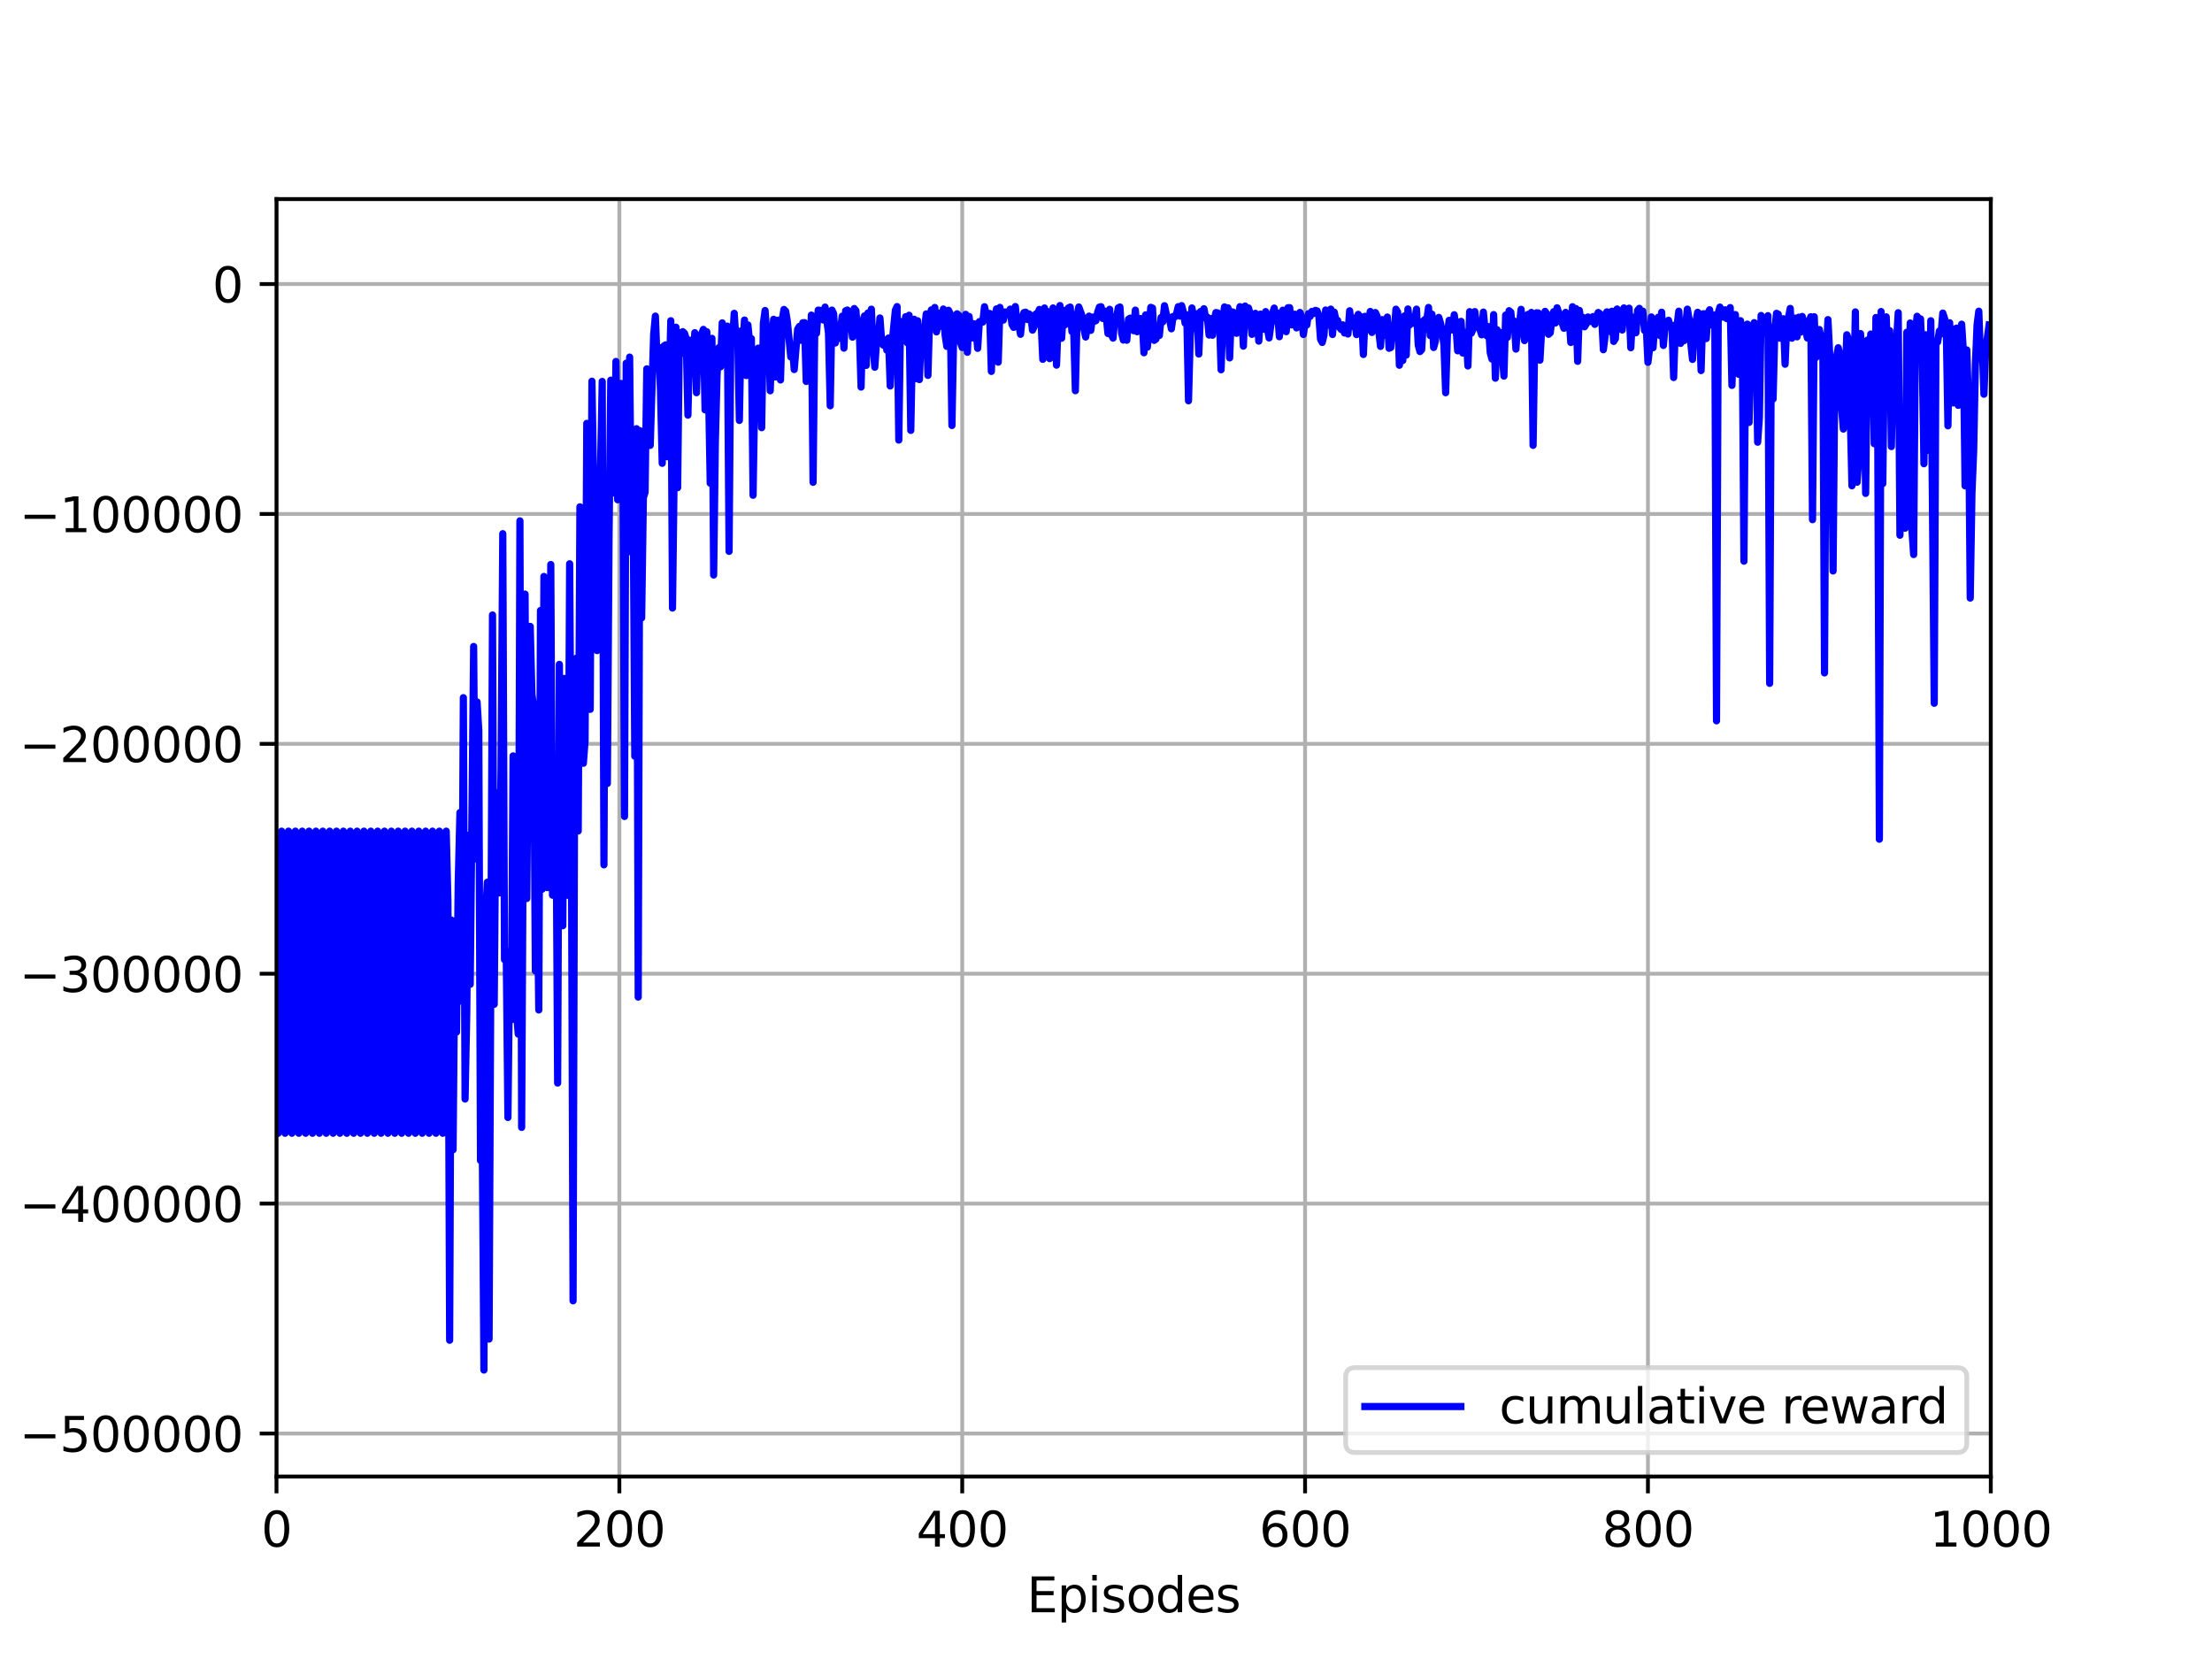 <?xml version="1.0" encoding="utf-8" standalone="no"?>
<!DOCTYPE svg PUBLIC "-//W3C//DTD SVG 1.1//EN"
  "http://www.w3.org/Graphics/SVG/1.1/DTD/svg11.dtd">
<svg height="345.6pt" version="1.1" viewBox="0 0 460.8 345.6" width="460.8pt" xmlns="http://www.w3.org/2000/svg" xmlns:xlink="http://www.w3.org/1999/xlink">
 <defs>
  <style type="text/css">*{stroke-linecap:butt;stroke-linejoin:round;}</style>
 </defs>
 <g id="figure_1">
  <g id="patch_1">
   <path d="M 0 345.6 
L 460.8 345.6 
L 460.8 0 
L 0 0 
z
" style="fill:#ffffff;"/>
  </g>
  <g id="axes_1">
   <g id="patch_2">
    <path d="M 57.6 307.584 
L 414.72 307.584 
L 414.72 41.472 
L 57.6 41.472 
z
" style="fill:#ffffff;"/>
   </g>
   <g id="matplotlib.axis_1">
    <g id="xtick_1">
     <g id="line2d_1">
      <path clip-path="url(#pc5100231f1)" d="M 57.6 307.584 
L 57.6 41.472 
" style="fill:none;stroke:#b0b0b0;stroke-linecap:square;stroke-width:0.8;"/>
     </g>
     <g id="line2d_2">
      <defs>
       <path d="M 0 0 
L 0 3.5 
" id="m2e6d0aa38b" style="stroke:#000000;stroke-width:0.8;"/>
      </defs>
      <g>
       <use style="stroke:#000000;stroke-width:0.8;" x="57.6" xlink:href="#m2e6d0aa38b" y="307.584"/>
      </g>
     </g>
     <g id="text_1">
      <!-- 0 -->
      <g transform="translate(54.419 322.182)scale(0.1 -0.1)">
       <defs>
        <path d="M 2034 4250 
Q 1547 4250 1301 3770 
Q 1056 3291 1056 2328 
Q 1056 1369 1301 889 
Q 1547 409 2034 409 
Q 2525 409 2770 889 
Q 3016 1369 3016 2328 
Q 3016 3291 2770 3770 
Q 2525 4250 2034 4250 
z
M 2034 4750 
Q 2819 4750 3233 4129 
Q 3647 3509 3647 2328 
Q 3647 1150 3233 529 
Q 2819 -91 2034 -91 
Q 1250 -91 836 529 
Q 422 1150 422 2328 
Q 422 3509 836 4129 
Q 1250 4750 2034 4750 
z
" id="DejaVuSans-30" transform="scale(0.016)"/>
       </defs>
       <use xlink:href="#DejaVuSans-30"/>
      </g>
     </g>
    </g>
    <g id="xtick_2">
     <g id="line2d_3">
      <path clip-path="url(#pc5100231f1)" d="M 129.024 307.584 
L 129.024 41.472 
" style="fill:none;stroke:#b0b0b0;stroke-linecap:square;stroke-width:0.8;"/>
     </g>
     <g id="line2d_4">
      <g>
       <use style="stroke:#000000;stroke-width:0.8;" x="129.024" xlink:href="#m2e6d0aa38b" y="307.584"/>
      </g>
     </g>
     <g id="text_2">
      <!-- 200 -->
      <g transform="translate(119.48 322.182)scale(0.1 -0.1)">
       <defs>
        <path d="M 1228 531 
L 3431 531 
L 3431 0 
L 469 0 
L 469 531 
Q 828 903 1448 1529 
Q 2069 2156 2228 2338 
Q 2531 2678 2651 2914 
Q 2772 3150 2772 3378 
Q 2772 3750 2511 3984 
Q 2250 4219 1831 4219 
Q 1534 4219 1204 4116 
Q 875 4013 500 3803 
L 500 4441 
Q 881 4594 1212 4672 
Q 1544 4750 1819 4750 
Q 2544 4750 2975 4387 
Q 3406 4025 3406 3419 
Q 3406 3131 3298 2873 
Q 3191 2616 2906 2266 
Q 2828 2175 2409 1742 
Q 1991 1309 1228 531 
z
" id="DejaVuSans-32" transform="scale(0.016)"/>
       </defs>
       <use xlink:href="#DejaVuSans-32"/>
       <use x="63.623" xlink:href="#DejaVuSans-30"/>
       <use x="127.246" xlink:href="#DejaVuSans-30"/>
      </g>
     </g>
    </g>
    <g id="xtick_3">
     <g id="line2d_5">
      <path clip-path="url(#pc5100231f1)" d="M 200.448 307.584 
L 200.448 41.472 
" style="fill:none;stroke:#b0b0b0;stroke-linecap:square;stroke-width:0.8;"/>
     </g>
     <g id="line2d_6">
      <g>
       <use style="stroke:#000000;stroke-width:0.8;" x="200.448" xlink:href="#m2e6d0aa38b" y="307.584"/>
      </g>
     </g>
     <g id="text_3">
      <!-- 400 -->
      <g transform="translate(190.904 322.182)scale(0.1 -0.1)">
       <defs>
        <path d="M 2419 4116 
L 825 1625 
L 2419 1625 
L 2419 4116 
z
M 2253 4666 
L 3047 4666 
L 3047 1625 
L 3713 1625 
L 3713 1100 
L 3047 1100 
L 3047 0 
L 2419 0 
L 2419 1100 
L 313 1100 
L 313 1709 
L 2253 4666 
z
" id="DejaVuSans-34" transform="scale(0.016)"/>
       </defs>
       <use xlink:href="#DejaVuSans-34"/>
       <use x="63.623" xlink:href="#DejaVuSans-30"/>
       <use x="127.246" xlink:href="#DejaVuSans-30"/>
      </g>
     </g>
    </g>
    <g id="xtick_4">
     <g id="line2d_7">
      <path clip-path="url(#pc5100231f1)" d="M 271.872 307.584 
L 271.872 41.472 
" style="fill:none;stroke:#b0b0b0;stroke-linecap:square;stroke-width:0.8;"/>
     </g>
     <g id="line2d_8">
      <g>
       <use style="stroke:#000000;stroke-width:0.8;" x="271.872" xlink:href="#m2e6d0aa38b" y="307.584"/>
      </g>
     </g>
     <g id="text_4">
      <!-- 600 -->
      <g transform="translate(262.328 322.182)scale(0.1 -0.1)">
       <defs>
        <path d="M 2113 2584 
Q 1688 2584 1439 2293 
Q 1191 2003 1191 1497 
Q 1191 994 1439 701 
Q 1688 409 2113 409 
Q 2538 409 2786 701 
Q 3034 994 3034 1497 
Q 3034 2003 2786 2293 
Q 2538 2584 2113 2584 
z
M 3366 4563 
L 3366 3988 
Q 3128 4100 2886 4159 
Q 2644 4219 2406 4219 
Q 1781 4219 1451 3797 
Q 1122 3375 1075 2522 
Q 1259 2794 1537 2939 
Q 1816 3084 2150 3084 
Q 2853 3084 3261 2657 
Q 3669 2231 3669 1497 
Q 3669 778 3244 343 
Q 2819 -91 2113 -91 
Q 1303 -91 875 529 
Q 447 1150 447 2328 
Q 447 3434 972 4092 
Q 1497 4750 2381 4750 
Q 2619 4750 2861 4703 
Q 3103 4656 3366 4563 
z
" id="DejaVuSans-36" transform="scale(0.016)"/>
       </defs>
       <use xlink:href="#DejaVuSans-36"/>
       <use x="63.623" xlink:href="#DejaVuSans-30"/>
       <use x="127.246" xlink:href="#DejaVuSans-30"/>
      </g>
     </g>
    </g>
    <g id="xtick_5">
     <g id="line2d_9">
      <path clip-path="url(#pc5100231f1)" d="M 343.296 307.584 
L 343.296 41.472 
" style="fill:none;stroke:#b0b0b0;stroke-linecap:square;stroke-width:0.8;"/>
     </g>
     <g id="line2d_10">
      <g>
       <use style="stroke:#000000;stroke-width:0.8;" x="343.296" xlink:href="#m2e6d0aa38b" y="307.584"/>
      </g>
     </g>
     <g id="text_5">
      <!-- 800 -->
      <g transform="translate(333.752 322.182)scale(0.1 -0.1)">
       <defs>
        <path d="M 2034 2216 
Q 1584 2216 1326 1975 
Q 1069 1734 1069 1313 
Q 1069 891 1326 650 
Q 1584 409 2034 409 
Q 2484 409 2743 651 
Q 3003 894 3003 1313 
Q 3003 1734 2745 1975 
Q 2488 2216 2034 2216 
z
M 1403 2484 
Q 997 2584 770 2862 
Q 544 3141 544 3541 
Q 544 4100 942 4425 
Q 1341 4750 2034 4750 
Q 2731 4750 3128 4425 
Q 3525 4100 3525 3541 
Q 3525 3141 3298 2862 
Q 3072 2584 2669 2484 
Q 3125 2378 3379 2068 
Q 3634 1759 3634 1313 
Q 3634 634 3220 271 
Q 2806 -91 2034 -91 
Q 1263 -91 848 271 
Q 434 634 434 1313 
Q 434 1759 690 2068 
Q 947 2378 1403 2484 
z
M 1172 3481 
Q 1172 3119 1398 2916 
Q 1625 2713 2034 2713 
Q 2441 2713 2670 2916 
Q 2900 3119 2900 3481 
Q 2900 3844 2670 4047 
Q 2441 4250 2034 4250 
Q 1625 4250 1398 4047 
Q 1172 3844 1172 3481 
z
" id="DejaVuSans-38" transform="scale(0.016)"/>
       </defs>
       <use xlink:href="#DejaVuSans-38"/>
       <use x="63.623" xlink:href="#DejaVuSans-30"/>
       <use x="127.246" xlink:href="#DejaVuSans-30"/>
      </g>
     </g>
    </g>
    <g id="xtick_6">
     <g id="line2d_11">
      <path clip-path="url(#pc5100231f1)" d="M 414.72 307.584 
L 414.72 41.472 
" style="fill:none;stroke:#b0b0b0;stroke-linecap:square;stroke-width:0.8;"/>
     </g>
     <g id="line2d_12">
      <g>
       <use style="stroke:#000000;stroke-width:0.8;" x="414.72" xlink:href="#m2e6d0aa38b" y="307.584"/>
      </g>
     </g>
     <g id="text_6">
      <!-- 1000 -->
      <g transform="translate(401.995 322.182)scale(0.1 -0.1)">
       <defs>
        <path d="M 794 531 
L 1825 531 
L 1825 4091 
L 703 3866 
L 703 4441 
L 1819 4666 
L 2450 4666 
L 2450 531 
L 3481 531 
L 3481 0 
L 794 0 
L 794 531 
z
" id="DejaVuSans-31" transform="scale(0.016)"/>
       </defs>
       <use xlink:href="#DejaVuSans-31"/>
       <use x="63.623" xlink:href="#DejaVuSans-30"/>
       <use x="127.246" xlink:href="#DejaVuSans-30"/>
       <use x="190.869" xlink:href="#DejaVuSans-30"/>
      </g>
     </g>
    </g>
    <g id="text_7">
     <!-- Episodes -->
     <g transform="translate(213.918 335.861)scale(0.1 -0.1)">
      <defs>
       <path d="M 628 4666 
L 3578 4666 
L 3578 4134 
L 1259 4134 
L 1259 2753 
L 3481 2753 
L 3481 2222 
L 1259 2222 
L 1259 531 
L 3634 531 
L 3634 0 
L 628 0 
L 628 4666 
z
" id="DejaVuSans-45" transform="scale(0.016)"/>
       <path d="M 1159 525 
L 1159 -1331 
L 581 -1331 
L 581 3500 
L 1159 3500 
L 1159 2969 
Q 1341 3281 1617 3432 
Q 1894 3584 2278 3584 
Q 2916 3584 3314 3078 
Q 3713 2572 3713 1747 
Q 3713 922 3314 415 
Q 2916 -91 2278 -91 
Q 1894 -91 1617 61 
Q 1341 213 1159 525 
z
M 3116 1747 
Q 3116 2381 2855 2742 
Q 2594 3103 2138 3103 
Q 1681 3103 1420 2742 
Q 1159 2381 1159 1747 
Q 1159 1113 1420 752 
Q 1681 391 2138 391 
Q 2594 391 2855 752 
Q 3116 1113 3116 1747 
z
" id="DejaVuSans-70" transform="scale(0.016)"/>
       <path d="M 603 3500 
L 1178 3500 
L 1178 0 
L 603 0 
L 603 3500 
z
M 603 4863 
L 1178 4863 
L 1178 4134 
L 603 4134 
L 603 4863 
z
" id="DejaVuSans-69" transform="scale(0.016)"/>
       <path d="M 2834 3397 
L 2834 2853 
Q 2591 2978 2328 3040 
Q 2066 3103 1784 3103 
Q 1356 3103 1142 2972 
Q 928 2841 928 2578 
Q 928 2378 1081 2264 
Q 1234 2150 1697 2047 
L 1894 2003 
Q 2506 1872 2764 1633 
Q 3022 1394 3022 966 
Q 3022 478 2636 193 
Q 2250 -91 1575 -91 
Q 1294 -91 989 -36 
Q 684 19 347 128 
L 347 722 
Q 666 556 975 473 
Q 1284 391 1588 391 
Q 1994 391 2212 530 
Q 2431 669 2431 922 
Q 2431 1156 2273 1281 
Q 2116 1406 1581 1522 
L 1381 1569 
Q 847 1681 609 1914 
Q 372 2147 372 2553 
Q 372 3047 722 3315 
Q 1072 3584 1716 3584 
Q 2034 3584 2315 3537 
Q 2597 3491 2834 3397 
z
" id="DejaVuSans-73" transform="scale(0.016)"/>
       <path d="M 1959 3097 
Q 1497 3097 1228 2736 
Q 959 2375 959 1747 
Q 959 1119 1226 758 
Q 1494 397 1959 397 
Q 2419 397 2687 759 
Q 2956 1122 2956 1747 
Q 2956 2369 2687 2733 
Q 2419 3097 1959 3097 
z
M 1959 3584 
Q 2709 3584 3137 3096 
Q 3566 2609 3566 1747 
Q 3566 888 3137 398 
Q 2709 -91 1959 -91 
Q 1206 -91 779 398 
Q 353 888 353 1747 
Q 353 2609 779 3096 
Q 1206 3584 1959 3584 
z
" id="DejaVuSans-6f" transform="scale(0.016)"/>
       <path d="M 2906 2969 
L 2906 4863 
L 3481 4863 
L 3481 0 
L 2906 0 
L 2906 525 
Q 2725 213 2448 61 
Q 2172 -91 1784 -91 
Q 1150 -91 751 415 
Q 353 922 353 1747 
Q 353 2572 751 3078 
Q 1150 3584 1784 3584 
Q 2172 3584 2448 3432 
Q 2725 3281 2906 2969 
z
M 947 1747 
Q 947 1113 1208 752 
Q 1469 391 1925 391 
Q 2381 391 2643 752 
Q 2906 1113 2906 1747 
Q 2906 2381 2643 2742 
Q 2381 3103 1925 3103 
Q 1469 3103 1208 2742 
Q 947 2381 947 1747 
z
" id="DejaVuSans-64" transform="scale(0.016)"/>
       <path d="M 3597 1894 
L 3597 1613 
L 953 1613 
Q 991 1019 1311 708 
Q 1631 397 2203 397 
Q 2534 397 2845 478 
Q 3156 559 3463 722 
L 3463 178 
Q 3153 47 2828 -22 
Q 2503 -91 2169 -91 
Q 1331 -91 842 396 
Q 353 884 353 1716 
Q 353 2575 817 3079 
Q 1281 3584 2069 3584 
Q 2775 3584 3186 3129 
Q 3597 2675 3597 1894 
z
M 3022 2063 
Q 3016 2534 2758 2815 
Q 2500 3097 2075 3097 
Q 1594 3097 1305 2825 
Q 1016 2553 972 2059 
L 3022 2063 
z
" id="DejaVuSans-65" transform="scale(0.016)"/>
      </defs>
      <use xlink:href="#DejaVuSans-45"/>
      <use x="63.184" xlink:href="#DejaVuSans-70"/>
      <use x="126.66" xlink:href="#DejaVuSans-69"/>
      <use x="154.443" xlink:href="#DejaVuSans-73"/>
      <use x="206.543" xlink:href="#DejaVuSans-6f"/>
      <use x="267.725" xlink:href="#DejaVuSans-64"/>
      <use x="331.201" xlink:href="#DejaVuSans-65"/>
      <use x="392.725" xlink:href="#DejaVuSans-73"/>
     </g>
    </g>
   </g>
   <g id="matplotlib.axis_2">
    <g id="ytick_1">
     <g id="line2d_13">
      <path clip-path="url(#pc5100231f1)" d="M 57.6 298.624 
L 414.72 298.624 
" style="fill:none;stroke:#b0b0b0;stroke-linecap:square;stroke-width:0.8;"/>
     </g>
     <g id="line2d_14">
      <defs>
       <path d="M 0 0 
L -3.5 0 
" id="m661374a674" style="stroke:#000000;stroke-width:0.8;"/>
      </defs>
      <g>
       <use style="stroke:#000000;stroke-width:0.8;" x="57.6" xlink:href="#m661374a674" y="298.624"/>
      </g>
     </g>
     <g id="text_8">
      <!-- −500000 -->
      <g transform="translate(4.045 302.423)scale(0.1 -0.1)">
       <defs>
        <path d="M 678 2272 
L 4684 2272 
L 4684 1741 
L 678 1741 
L 678 2272 
z
" id="DejaVuSans-2212" transform="scale(0.016)"/>
        <path d="M 691 4666 
L 3169 4666 
L 3169 4134 
L 1269 4134 
L 1269 2991 
Q 1406 3038 1543 3061 
Q 1681 3084 1819 3084 
Q 2600 3084 3056 2656 
Q 3513 2228 3513 1497 
Q 3513 744 3044 326 
Q 2575 -91 1722 -91 
Q 1428 -91 1123 -41 
Q 819 9 494 109 
L 494 744 
Q 775 591 1075 516 
Q 1375 441 1709 441 
Q 2250 441 2565 725 
Q 2881 1009 2881 1497 
Q 2881 1984 2565 2268 
Q 2250 2553 1709 2553 
Q 1456 2553 1204 2497 
Q 953 2441 691 2322 
L 691 4666 
z
" id="DejaVuSans-35" transform="scale(0.016)"/>
       </defs>
       <use xlink:href="#DejaVuSans-2212"/>
       <use x="83.789" xlink:href="#DejaVuSans-35"/>
       <use x="147.412" xlink:href="#DejaVuSans-30"/>
       <use x="211.035" xlink:href="#DejaVuSans-30"/>
       <use x="274.658" xlink:href="#DejaVuSans-30"/>
       <use x="338.281" xlink:href="#DejaVuSans-30"/>
       <use x="401.904" xlink:href="#DejaVuSans-30"/>
      </g>
     </g>
    </g>
    <g id="ytick_2">
     <g id="line2d_15">
      <path clip-path="url(#pc5100231f1)" d="M 57.6 250.734 
L 414.72 250.734 
" style="fill:none;stroke:#b0b0b0;stroke-linecap:square;stroke-width:0.8;"/>
     </g>
     <g id="line2d_16">
      <g>
       <use style="stroke:#000000;stroke-width:0.8;" x="57.6" xlink:href="#m661374a674" y="250.734"/>
      </g>
     </g>
     <g id="text_9">
      <!-- −400000 -->
      <g transform="translate(4.045 254.534)scale(0.1 -0.1)">
       <use xlink:href="#DejaVuSans-2212"/>
       <use x="83.789" xlink:href="#DejaVuSans-34"/>
       <use x="147.412" xlink:href="#DejaVuSans-30"/>
       <use x="211.035" xlink:href="#DejaVuSans-30"/>
       <use x="274.658" xlink:href="#DejaVuSans-30"/>
       <use x="338.281" xlink:href="#DejaVuSans-30"/>
       <use x="401.904" xlink:href="#DejaVuSans-30"/>
      </g>
     </g>
    </g>
    <g id="ytick_3">
     <g id="line2d_17">
      <path clip-path="url(#pc5100231f1)" d="M 57.6 202.845 
L 414.72 202.845 
" style="fill:none;stroke:#b0b0b0;stroke-linecap:square;stroke-width:0.8;"/>
     </g>
     <g id="line2d_18">
      <g>
       <use style="stroke:#000000;stroke-width:0.8;" x="57.6" xlink:href="#m661374a674" y="202.845"/>
      </g>
     </g>
     <g id="text_10">
      <!-- −300000 -->
      <g transform="translate(4.045 206.644)scale(0.1 -0.1)">
       <defs>
        <path d="M 2597 2516 
Q 3050 2419 3304 2112 
Q 3559 1806 3559 1356 
Q 3559 666 3084 287 
Q 2609 -91 1734 -91 
Q 1441 -91 1130 -33 
Q 819 25 488 141 
L 488 750 
Q 750 597 1062 519 
Q 1375 441 1716 441 
Q 2309 441 2620 675 
Q 2931 909 2931 1356 
Q 2931 1769 2642 2001 
Q 2353 2234 1838 2234 
L 1294 2234 
L 1294 2753 
L 1863 2753 
Q 2328 2753 2575 2939 
Q 2822 3125 2822 3475 
Q 2822 3834 2567 4026 
Q 2313 4219 1838 4219 
Q 1578 4219 1281 4162 
Q 984 4106 628 3988 
L 628 4550 
Q 988 4650 1302 4700 
Q 1616 4750 1894 4750 
Q 2613 4750 3031 4423 
Q 3450 4097 3450 3541 
Q 3450 3153 3228 2886 
Q 3006 2619 2597 2516 
z
" id="DejaVuSans-33" transform="scale(0.016)"/>
       </defs>
       <use xlink:href="#DejaVuSans-2212"/>
       <use x="83.789" xlink:href="#DejaVuSans-33"/>
       <use x="147.412" xlink:href="#DejaVuSans-30"/>
       <use x="211.035" xlink:href="#DejaVuSans-30"/>
       <use x="274.658" xlink:href="#DejaVuSans-30"/>
       <use x="338.281" xlink:href="#DejaVuSans-30"/>
       <use x="401.904" xlink:href="#DejaVuSans-30"/>
      </g>
     </g>
    </g>
    <g id="ytick_4">
     <g id="line2d_19">
      <path clip-path="url(#pc5100231f1)" d="M 57.6 154.956 
L 414.72 154.956 
" style="fill:none;stroke:#b0b0b0;stroke-linecap:square;stroke-width:0.8;"/>
     </g>
     <g id="line2d_20">
      <g>
       <use style="stroke:#000000;stroke-width:0.8;" x="57.6" xlink:href="#m661374a674" y="154.956"/>
      </g>
     </g>
     <g id="text_11">
      <!-- −200000 -->
      <g transform="translate(4.045 158.755)scale(0.1 -0.1)">
       <use xlink:href="#DejaVuSans-2212"/>
       <use x="83.789" xlink:href="#DejaVuSans-32"/>
       <use x="147.412" xlink:href="#DejaVuSans-30"/>
       <use x="211.035" xlink:href="#DejaVuSans-30"/>
       <use x="274.658" xlink:href="#DejaVuSans-30"/>
       <use x="338.281" xlink:href="#DejaVuSans-30"/>
       <use x="401.904" xlink:href="#DejaVuSans-30"/>
      </g>
     </g>
    </g>
    <g id="ytick_5">
     <g id="line2d_21">
      <path clip-path="url(#pc5100231f1)" d="M 57.6 107.067 
L 414.72 107.067 
" style="fill:none;stroke:#b0b0b0;stroke-linecap:square;stroke-width:0.8;"/>
     </g>
     <g id="line2d_22">
      <g>
       <use style="stroke:#000000;stroke-width:0.8;" x="57.6" xlink:href="#m661374a674" y="107.067"/>
      </g>
     </g>
     <g id="text_12">
      <!-- −100000 -->
      <g transform="translate(4.045 110.866)scale(0.1 -0.1)">
       <use xlink:href="#DejaVuSans-2212"/>
       <use x="83.789" xlink:href="#DejaVuSans-31"/>
       <use x="147.412" xlink:href="#DejaVuSans-30"/>
       <use x="211.035" xlink:href="#DejaVuSans-30"/>
       <use x="274.658" xlink:href="#DejaVuSans-30"/>
       <use x="338.281" xlink:href="#DejaVuSans-30"/>
       <use x="401.904" xlink:href="#DejaVuSans-30"/>
      </g>
     </g>
    </g>
    <g id="ytick_6">
     <g id="line2d_23">
      <path clip-path="url(#pc5100231f1)" d="M 57.6 59.177 
L 414.72 59.177 
" style="fill:none;stroke:#b0b0b0;stroke-linecap:square;stroke-width:0.8;"/>
     </g>
     <g id="line2d_24">
      <g>
       <use style="stroke:#000000;stroke-width:0.8;" x="57.6" xlink:href="#m661374a674" y="59.177"/>
      </g>
     </g>
     <g id="text_13">
      <!-- 0 -->
      <g transform="translate(44.237 62.977)scale(0.1 -0.1)">
       <use xlink:href="#DejaVuSans-30"/>
      </g>
     </g>
    </g>
    <g id="text_14">
     <!-- Cumulative Reward -->
     <g transform="translate(-2.034 223.276)rotate(-90)scale(0.1 -0.1)">
      <defs>
       <path d="M 4122 4306 
L 4122 3641 
Q 3803 3938 3442 4084 
Q 3081 4231 2675 4231 
Q 1875 4231 1450 3742 
Q 1025 3253 1025 2328 
Q 1025 1406 1450 917 
Q 1875 428 2675 428 
Q 3081 428 3442 575 
Q 3803 722 4122 1019 
L 4122 359 
Q 3791 134 3420 21 
Q 3050 -91 2638 -91 
Q 1578 -91 968 557 
Q 359 1206 359 2328 
Q 359 3453 968 4101 
Q 1578 4750 2638 4750 
Q 3056 4750 3426 4639 
Q 3797 4528 4122 4306 
z
" id="DejaVuSans-43" transform="scale(0.016)"/>
       <path d="M 544 1381 
L 544 3500 
L 1119 3500 
L 1119 1403 
Q 1119 906 1312 657 
Q 1506 409 1894 409 
Q 2359 409 2629 706 
Q 2900 1003 2900 1516 
L 2900 3500 
L 3475 3500 
L 3475 0 
L 2900 0 
L 2900 538 
Q 2691 219 2414 64 
Q 2138 -91 1772 -91 
Q 1169 -91 856 284 
Q 544 659 544 1381 
z
M 1991 3584 
L 1991 3584 
z
" id="DejaVuSans-75" transform="scale(0.016)"/>
       <path d="M 3328 2828 
Q 3544 3216 3844 3400 
Q 4144 3584 4550 3584 
Q 5097 3584 5394 3201 
Q 5691 2819 5691 2113 
L 5691 0 
L 5113 0 
L 5113 2094 
Q 5113 2597 4934 2840 
Q 4756 3084 4391 3084 
Q 3944 3084 3684 2787 
Q 3425 2491 3425 1978 
L 3425 0 
L 2847 0 
L 2847 2094 
Q 2847 2600 2669 2842 
Q 2491 3084 2119 3084 
Q 1678 3084 1418 2786 
Q 1159 2488 1159 1978 
L 1159 0 
L 581 0 
L 581 3500 
L 1159 3500 
L 1159 2956 
Q 1356 3278 1631 3431 
Q 1906 3584 2284 3584 
Q 2666 3584 2933 3390 
Q 3200 3197 3328 2828 
z
" id="DejaVuSans-6d" transform="scale(0.016)"/>
       <path d="M 603 4863 
L 1178 4863 
L 1178 0 
L 603 0 
L 603 4863 
z
" id="DejaVuSans-6c" transform="scale(0.016)"/>
       <path d="M 2194 1759 
Q 1497 1759 1228 1600 
Q 959 1441 959 1056 
Q 959 750 1161 570 
Q 1363 391 1709 391 
Q 2188 391 2477 730 
Q 2766 1069 2766 1631 
L 2766 1759 
L 2194 1759 
z
M 3341 1997 
L 3341 0 
L 2766 0 
L 2766 531 
Q 2569 213 2275 61 
Q 1981 -91 1556 -91 
Q 1019 -91 701 211 
Q 384 513 384 1019 
Q 384 1609 779 1909 
Q 1175 2209 1959 2209 
L 2766 2209 
L 2766 2266 
Q 2766 2663 2505 2880 
Q 2244 3097 1772 3097 
Q 1472 3097 1187 3025 
Q 903 2953 641 2809 
L 641 3341 
Q 956 3463 1253 3523 
Q 1550 3584 1831 3584 
Q 2591 3584 2966 3190 
Q 3341 2797 3341 1997 
z
" id="DejaVuSans-61" transform="scale(0.016)"/>
       <path d="M 1172 4494 
L 1172 3500 
L 2356 3500 
L 2356 3053 
L 1172 3053 
L 1172 1153 
Q 1172 725 1289 603 
Q 1406 481 1766 481 
L 2356 481 
L 2356 0 
L 1766 0 
Q 1100 0 847 248 
Q 594 497 594 1153 
L 594 3053 
L 172 3053 
L 172 3500 
L 594 3500 
L 594 4494 
L 1172 4494 
z
" id="DejaVuSans-74" transform="scale(0.016)"/>
       <path d="M 191 3500 
L 800 3500 
L 1894 563 
L 2988 3500 
L 3597 3500 
L 2284 0 
L 1503 0 
L 191 3500 
z
" id="DejaVuSans-76" transform="scale(0.016)"/>
       <path id="DejaVuSans-20" transform="scale(0.016)"/>
       <path d="M 2841 2188 
Q 3044 2119 3236 1894 
Q 3428 1669 3622 1275 
L 4263 0 
L 3584 0 
L 2988 1197 
Q 2756 1666 2539 1819 
Q 2322 1972 1947 1972 
L 1259 1972 
L 1259 0 
L 628 0 
L 628 4666 
L 2053 4666 
Q 2853 4666 3247 4331 
Q 3641 3997 3641 3322 
Q 3641 2881 3436 2590 
Q 3231 2300 2841 2188 
z
M 1259 4147 
L 1259 2491 
L 2053 2491 
Q 2509 2491 2742 2702 
Q 2975 2913 2975 3322 
Q 2975 3731 2742 3939 
Q 2509 4147 2053 4147 
L 1259 4147 
z
" id="DejaVuSans-52" transform="scale(0.016)"/>
       <path d="M 269 3500 
L 844 3500 
L 1563 769 
L 2278 3500 
L 2956 3500 
L 3675 769 
L 4391 3500 
L 4966 3500 
L 4050 0 
L 3372 0 
L 2619 2869 
L 1863 0 
L 1184 0 
L 269 3500 
z
" id="DejaVuSans-77" transform="scale(0.016)"/>
       <path d="M 2631 2963 
Q 2534 3019 2420 3045 
Q 2306 3072 2169 3072 
Q 1681 3072 1420 2755 
Q 1159 2438 1159 1844 
L 1159 0 
L 581 0 
L 581 3500 
L 1159 3500 
L 1159 2956 
Q 1341 3275 1631 3429 
Q 1922 3584 2338 3584 
Q 2397 3584 2469 3576 
Q 2541 3569 2628 3553 
L 2631 2963 
z
" id="DejaVuSans-72" transform="scale(0.016)"/>
      </defs>
      <use xlink:href="#DejaVuSans-43"/>
      <use x="69.824" xlink:href="#DejaVuSans-75"/>
      <use x="133.203" xlink:href="#DejaVuSans-6d"/>
      <use x="230.615" xlink:href="#DejaVuSans-75"/>
      <use x="293.994" xlink:href="#DejaVuSans-6c"/>
      <use x="321.777" xlink:href="#DejaVuSans-61"/>
      <use x="383.057" xlink:href="#DejaVuSans-74"/>
      <use x="422.266" xlink:href="#DejaVuSans-69"/>
      <use x="450.049" xlink:href="#DejaVuSans-76"/>
      <use x="509.229" xlink:href="#DejaVuSans-65"/>
      <use x="570.752" xlink:href="#DejaVuSans-20"/>
      <use x="602.539" xlink:href="#DejaVuSans-52"/>
      <use x="667.521" xlink:href="#DejaVuSans-65"/>
      <use x="729.045" xlink:href="#DejaVuSans-77"/>
      <use x="810.832" xlink:href="#DejaVuSans-61"/>
      <use x="872.111" xlink:href="#DejaVuSans-72"/>
      <use x="911.475" xlink:href="#DejaVuSans-64"/>
     </g>
    </g>
   </g>
   <g id="line2d_25">
    <path clip-path="url(#pc5100231f1)" d="M 57.6 221.106 
L 57.957 236.076 
L 58.314 217.572 
L 58.671 173.147 
L 59.028 221.106 
L 59.386 236.076 
L 59.743 217.572 
L 60.1 173.147 
L 60.457 221.106 
L 60.814 236.076 
L 61.171 217.572 
L 61.528 173.147 
L 61.885 221.106 
L 62.243 236.076 
L 62.6 217.572 
L 62.957 173.147 
L 63.314 221.106 
L 63.671 236.076 
L 64.028 217.572 
L 64.385 173.147 
L 64.742 221.106 
L 65.1 236.076 
L 65.457 217.572 
L 65.814 173.147 
L 66.171 221.106 
L 66.528 236.076 
L 66.885 217.572 
L 67.242 173.147 
L 67.599 221.106 
L 67.956 236.076 
L 68.314 217.572 
L 68.671 173.147 
L 69.028 221.106 
L 69.385 236.076 
L 69.742 217.572 
L 70.099 173.147 
L 70.456 221.106 
L 70.813 236.076 
L 71.171 217.572 
L 71.528 173.147 
L 71.885 221.106 
L 72.242 236.076 
L 72.599 217.572 
L 72.956 173.147 
L 73.313 221.106 
L 73.67 236.076 
L 74.028 217.572 
L 74.385 173.147 
L 74.742 221.106 
L 75.099 236.076 
L 75.456 217.572 
L 75.813 173.147 
L 76.17 221.106 
L 76.527 236.076 
L 76.884 217.572 
L 77.242 173.147 
L 77.599 221.106 
L 77.956 236.076 
L 78.313 217.572 
L 78.67 173.147 
L 79.027 221.106 
L 79.384 236.076 
L 79.741 217.572 
L 80.099 173.147 
L 80.456 221.106 
L 80.813 236.076 
L 81.17 217.572 
L 81.527 173.147 
L 81.884 221.106 
L 82.241 236.076 
L 82.598 217.572 
L 82.956 173.147 
L 83.313 221.106 
L 83.67 236.076 
L 84.027 217.572 
L 84.384 173.147 
L 84.741 221.106 
L 85.098 236.076 
L 85.455 217.572 
L 85.812 173.147 
L 86.17 221.106 
L 86.527 236.076 
L 86.884 217.572 
L 87.241 173.147 
L 87.598 221.106 
L 87.955 236.076 
L 88.312 217.572 
L 88.669 173.147 
L 89.027 221.106 
L 89.384 236.076 
L 89.741 217.572 
L 90.098 173.147 
L 90.455 221.106 
L 90.812 236.076 
L 91.169 217.572 
L 91.526 173.147 
L 91.884 221.106 
L 92.241 236.076 
L 92.598 217.572 
L 92.955 173.147 
L 93.312 187.811 
L 93.669 279.196 
L 94.026 191.668 
L 94.383 239.513 
L 94.74 199.578 
L 95.098 215.01 
L 95.455 183.949 
L 95.812 169.276 
L 96.169 208.553 
L 96.526 145.335 
L 96.883 228.941 
L 97.24 210.659 
L 97.597 173.989 
L 97.955 205.049 
L 98.669 134.669 
L 99.026 178.928 
L 99.383 146.223 
L 99.74 152.13 
L 100.097 241.741 
L 100.454 235.748 
L 100.812 285.408 
L 101.169 190.539 
L 101.526 183.779 
L 101.883 278.949 
L 102.597 128.115 
L 102.954 209.209 
L 103.311 165.072 
L 103.668 178.239 
L 104.026 186.003 
L 104.383 160.289 
L 104.74 111.176 
L 105.097 199.905 
L 105.454 198.085 
L 105.811 232.79 
L 106.168 200.02 
L 106.525 212.453 
L 106.883 157.466 
L 107.597 210.596 
L 107.954 215.415 
L 108.311 108.51 
L 108.668 234.859 
L 109.025 166.123 
L 109.382 123.766 
L 109.74 187.177 
L 110.097 147.294 
L 110.454 130.49 
L 110.811 144.615 
L 111.168 147.292 
L 111.525 202.259 
L 111.882 181.025 
L 112.239 210.394 
L 112.596 127.174 
L 112.954 185.229 
L 113.311 120.085 
L 113.668 133.033 
L 114.025 184.904 
L 114.382 172.477 
L 114.739 117.6 
L 115.096 186.482 
L 115.453 177.21 
L 115.811 164.311 
L 116.168 225.623 
L 116.525 138.404 
L 116.882 179.749 
L 117.239 192.846 
L 117.596 141.328 
L 117.953 182.455 
L 118.31 186.511 
L 118.668 117.445 
L 119.025 171.206 
L 119.382 270.986 
L 119.739 147.744 
L 120.096 137.091 
L 120.453 173.108 
L 120.81 105.583 
L 121.167 158.888 
L 121.524 159.008 
L 121.882 154.276 
L 122.239 88.194 
L 122.953 147.767 
L 123.31 79.413 
L 123.667 100.708 
L 124.024 100.646 
L 124.381 135.532 
L 124.739 112.315 
L 125.096 98.123 
L 125.453 79.461 
L 125.81 180.163 
L 126.167 99.455 
L 126.524 163.203 
L 126.881 111.007 
L 127.238 79.194 
L 127.596 85.898 
L 127.953 102.689 
L 128.31 75.301 
L 128.667 104.106 
L 129.024 99.2 
L 129.381 79.886 
L 129.738 87.706 
L 130.095 170.085 
L 130.452 75.663 
L 130.81 114.984 
L 131.167 74.394 
L 131.524 110.254 
L 131.881 102.47 
L 132.238 157.542 
L 132.595 89.301 
L 132.952 207.708 
L 133.309 89.722 
L 133.667 128.719 
L 134.024 103.679 
L 134.381 102.546 
L 134.738 76.836 
L 135.095 80.472 
L 135.452 92.782 
L 136.166 69.747 
L 136.524 65.851 
L 136.881 74.951 
L 137.238 72.364 
L 137.595 81.546 
L 137.952 96.517 
L 138.309 72.059 
L 138.666 71.845 
L 139.023 95.15 
L 139.738 66.813 
L 140.095 126.663 
L 140.809 68.163 
L 141.166 101.589 
L 141.523 69.283 
L 141.88 73.683 
L 142.237 69.093 
L 142.595 69.432 
L 142.952 70.562 
L 143.309 86.483 
L 143.666 70.867 
L 144.023 72.579 
L 144.38 75.583 
L 144.737 69.307 
L 145.094 81.807 
L 145.452 70.1 
L 145.809 73.03 
L 146.166 69.508 
L 146.523 68.62 
L 146.88 85.381 
L 147.237 69.109 
L 147.594 80.936 
L 147.951 100.659 
L 148.308 70.485 
L 148.666 119.782 
L 149.023 91.98 
L 149.38 78.034 
L 149.737 72.434 
L 150.094 76.414 
L 150.451 67.261 
L 150.808 73.228 
L 151.523 67.939 
L 151.88 114.859 
L 152.237 69.947 
L 152.594 71.103 
L 152.951 65.27 
L 153.308 70.753 
L 153.665 69.22 
L 154.022 87.581 
L 154.38 68.929 
L 154.737 72.199 
L 155.094 66.666 
L 155.451 78.227 
L 155.808 67.696 
L 156.165 71.406 
L 156.522 70.536 
L 156.879 103.175 
L 157.236 81.232 
L 157.951 72.522 
L 158.308 76.595 
L 158.665 89.095 
L 159.022 67.377 
L 159.379 64.684 
L 159.736 69.569 
L 160.093 68.853 
L 160.451 81.406 
L 160.808 70.611 
L 161.165 66.516 
L 161.522 78.53 
L 161.879 66.732 
L 162.236 66.7 
L 162.593 79.152 
L 162.95 66.628 
L 163.308 64.465 
L 163.665 64.83 
L 164.022 66.976 
L 164.736 74.366 
L 165.093 72.34 
L 165.45 76.98 
L 166.164 68.592 
L 166.522 67.999 
L 166.879 70.882 
L 167.236 67.236 
L 167.593 67.212 
L 167.95 79.464 
L 168.307 73.838 
L 168.664 76.11 
L 169.021 65.643 
L 169.379 100.471 
L 169.736 67.529 
L 170.093 69.438 
L 170.45 64.602 
L 170.807 64.652 
L 171.164 65.957 
L 171.521 66.671 
L 171.878 63.977 
L 172.593 69.394 
L 172.95 84.53 
L 173.307 64.598 
L 173.664 65.326 
L 174.021 71.45 
L 174.378 68.644 
L 174.735 70.508 
L 175.092 68.587 
L 175.45 65.862 
L 175.807 72.528 
L 176.164 64.739 
L 176.521 64.586 
L 176.878 68.066 
L 177.235 66.769 
L 177.592 70.24 
L 177.949 64.276 
L 178.307 64.727 
L 178.664 69.525 
L 179.021 69.1 
L 179.378 80.632 
L 179.735 66.788 
L 180.092 65.803 
L 180.449 76.12 
L 180.806 65.201 
L 181.164 69.479 
L 181.521 64.41 
L 181.878 72.251 
L 182.235 76.498 
L 182.592 71.386 
L 182.949 71.282 
L 183.306 66.237 
L 183.663 71.013 
L 184.02 71.913 
L 184.378 70.824 
L 184.735 72.941 
L 185.092 70.419 
L 185.449 80.409 
L 185.806 71.774 
L 186.52 64.632 
L 186.877 63.867 
L 187.235 91.678 
L 187.592 66.968 
L 187.949 70.021 
L 188.306 70.928 
L 188.663 65.97 
L 189.02 71.428 
L 189.377 65.677 
L 189.734 89.656 
L 190.092 70.989 
L 190.449 66.516 
L 190.806 78.866 
L 191.163 66.826 
L 191.52 79.079 
L 191.877 70.409 
L 192.234 68.157 
L 192.591 68.628 
L 192.948 65.397 
L 193.306 78.201 
L 193.663 65.89 
L 194.02 64.548 
L 194.377 67.531 
L 194.734 64.048 
L 195.091 69.137 
L 195.805 65.219 
L 196.163 68.012 
L 196.52 64.375 
L 196.877 69.75 
L 197.234 72.164 
L 197.591 64.637 
L 197.948 65.354 
L 198.305 88.641 
L 198.662 69.911 
L 199.02 66.178 
L 199.377 65.368 
L 199.734 65.683 
L 200.091 71.379 
L 200.448 72.399 
L 200.805 66.73 
L 201.162 65.483 
L 201.519 73.385 
L 201.876 65.92 
L 202.234 68.91 
L 202.591 70.404 
L 202.948 67.444 
L 203.305 68.249 
L 203.662 72.568 
L 204.019 66.997 
L 204.376 67.161 
L 204.733 67.092 
L 205.091 63.891 
L 205.448 65.568 
L 205.805 66.295 
L 206.162 65.292 
L 206.519 77.371 
L 206.876 66.266 
L 207.233 65.855 
L 207.59 64.349 
L 207.948 75.451 
L 208.305 64.034 
L 208.662 66.644 
L 209.019 66.685 
L 209.376 64.982 
L 209.733 65.201 
L 210.09 65.058 
L 210.447 64.402 
L 210.804 67.557 
L 211.162 68.196 
L 211.519 63.862 
L 211.876 67.639 
L 212.233 67.602 
L 212.59 69.638 
L 212.947 66.197 
L 213.304 65.127 
L 213.661 65.037 
L 214.019 66.566 
L 214.376 65.396 
L 214.733 65.752 
L 215.09 68.772 
L 215.447 67.998 
L 215.804 65.407 
L 216.161 65.342 
L 216.518 64.461 
L 216.876 67.004 
L 217.233 74.855 
L 217.59 64.157 
L 217.947 70.814 
L 218.304 64.908 
L 218.661 74.703 
L 219.018 72.585 
L 219.375 64.152 
L 219.732 65.499 
L 220.09 76.063 
L 220.447 66.776 
L 220.804 63.648 
L 221.161 70.459 
L 221.518 64.651 
L 221.875 67.657 
L 222.232 64.624 
L 222.589 64.133 
L 222.947 63.971 
L 223.304 69.078 
L 223.661 68.444 
L 224.018 81.388 
L 224.375 65.754 
L 224.732 63.952 
L 225.446 65.907 
L 225.804 68.583 
L 226.161 70.205 
L 226.875 65.853 
L 227.232 68.823 
L 227.589 66.051 
L 227.946 66.943 
L 228.303 66.797 
L 228.66 65.057 
L 229.018 63.979 
L 229.375 63.889 
L 229.732 66.348 
L 230.089 64.79 
L 230.446 65.833 
L 230.803 69.475 
L 231.16 64.438 
L 231.517 69.759 
L 231.875 70.433 
L 232.232 66.02 
L 232.589 66.444 
L 232.946 64.136 
L 233.303 63.954 
L 233.66 69.444 
L 234.017 70.839 
L 234.374 68.2 
L 234.732 70.875 
L 235.089 66.5 
L 235.446 66.272 
L 235.803 68.189 
L 236.16 68.891 
L 236.517 64.604 
L 236.874 69.101 
L 237.231 68.297 
L 237.588 66.355 
L 237.946 66.768 
L 238.303 73.487 
L 238.66 65.587 
L 239.017 72.325 
L 239.731 64.023 
L 240.088 64.179 
L 240.445 70.903 
L 240.803 70.629 
L 241.16 68.556 
L 241.517 69.888 
L 241.874 66.137 
L 242.231 67.046 
L 242.588 63.687 
L 242.945 65.375 
L 243.302 66.377 
L 243.66 66.607 
L 244.017 68.499 
L 244.374 65.918 
L 244.731 66.048 
L 245.088 65.407 
L 245.445 63.887 
L 245.802 65.841 
L 246.159 63.67 
L 246.516 64.996 
L 246.874 67.321 
L 247.231 65.595 
L 247.588 83.491 
L 247.945 69.925 
L 248.302 64.146 
L 249.016 68.437 
L 249.373 65.367 
L 249.731 73.751 
L 250.088 64.896 
L 250.445 65.527 
L 250.802 64.314 
L 251.159 66.269 
L 251.516 66.079 
L 251.873 69.796 
L 252.23 66.381 
L 252.588 69.839 
L 252.945 66.533 
L 253.302 65.111 
L 253.659 65.183 
L 254.016 65.564 
L 254.373 77.028 
L 254.73 66.499 
L 255.087 63.931 
L 255.444 66.807 
L 255.802 64.12 
L 256.159 74.554 
L 256.516 64.939 
L 256.873 65.018 
L 257.23 66.057 
L 257.587 69.43 
L 258.301 63.888 
L 258.659 64.7 
L 259.016 72.109 
L 259.373 63.758 
L 259.73 64.676 
L 260.087 64.149 
L 260.444 65.442 
L 260.801 69.649 
L 261.158 66.088 
L 261.516 65.275 
L 261.873 66.336 
L 262.23 71.064 
L 262.587 65.435 
L 262.944 65.729 
L 263.301 68.567 
L 263.658 64.915 
L 264.015 68.425 
L 264.372 70.4 
L 265.087 65.263 
L 265.444 64.179 
L 265.801 66.859 
L 266.158 65.209 
L 266.515 70.144 
L 267.229 64.623 
L 267.944 69.096 
L 268.301 64.115 
L 268.658 64.088 
L 269.015 67.675 
L 269.372 66.954 
L 269.729 65.457 
L 270.086 68.307 
L 270.444 66.311 
L 270.801 65.086 
L 271.158 66.008 
L 271.515 69.68 
L 271.872 67.11 
L 272.229 67.708 
L 272.586 65.329 
L 272.943 65.895 
L 273.3 64.874 
L 273.658 65.286 
L 274.015 64.662 
L 274.372 64.761 
L 274.729 65.667 
L 275.086 70.641 
L 275.443 71.339 
L 275.8 69.854 
L 276.157 64.582 
L 276.515 64.91 
L 276.872 67.757 
L 277.229 64.395 
L 277.586 69.684 
L 277.943 65.02 
L 278.3 66.666 
L 278.657 66.752 
L 279.014 68.132 
L 279.372 68.63 
L 279.729 67.671 
L 280.086 69.364 
L 280.443 68.778 
L 280.8 69.58 
L 281.157 64.744 
L 281.514 68.028 
L 281.871 66.204 
L 282.228 66.964 
L 282.586 69.701 
L 282.943 65.485 
L 283.3 66.034 
L 283.657 65.998 
L 284.014 73.847 
L 284.371 65.893 
L 284.728 68.749 
L 285.085 68.162 
L 285.443 64.879 
L 285.8 69.257 
L 286.157 67.678 
L 286.514 65.111 
L 286.871 65.847 
L 287.585 72.166 
L 287.942 66.583 
L 288.3 69.854 
L 289.014 66.048 
L 289.371 72.551 
L 289.728 72.393 
L 290.085 67.824 
L 290.442 69.36 
L 290.799 64.415 
L 291.156 65.017 
L 291.514 76.085 
L 291.871 72.863 
L 292.228 75.107 
L 292.585 65.799 
L 292.942 73.985 
L 293.299 64.364 
L 293.656 67.695 
L 294.013 66.356 
L 294.371 67.34 
L 294.728 66.592 
L 295.085 64.403 
L 295.442 71.859 
L 295.799 73.235 
L 296.156 72.846 
L 296.513 66.856 
L 296.87 66.524 
L 297.228 66.624 
L 297.585 64.046 
L 297.942 69.905 
L 298.299 65.451 
L 298.656 72.388 
L 299.013 71.048 
L 299.37 67.87 
L 299.727 66.124 
L 300.084 67.322 
L 300.442 68.991 
L 300.799 71.922 
L 301.156 81.812 
L 301.513 69.918 
L 301.87 66.727 
L 302.227 68.44 
L 302.584 68.736 
L 302.941 65.568 
L 303.299 67.988 
L 303.656 73.074 
L 304.37 66.946 
L 304.727 73.544 
L 305.084 69.183 
L 305.441 70.391 
L 305.798 76.236 
L 306.156 64.928 
L 306.513 69.392 
L 306.87 68.545 
L 307.227 64.912 
L 307.584 67.515 
L 307.941 67.02 
L 308.298 68.646 
L 308.655 69.753 
L 309.012 65.016 
L 309.37 68.724 
L 309.727 69.946 
L 310.084 68.035 
L 310.441 73.454 
L 310.798 74.795 
L 311.155 65.541 
L 311.512 78.782 
L 311.869 68.694 
L 312.227 73.828 
L 312.584 69.274 
L 313.298 78.352 
L 313.655 65.63 
L 314.012 70.277 
L 314.369 64.732 
L 314.726 65.026 
L 315.084 68.422 
L 315.441 66.891 
L 315.798 72.722 
L 316.155 67.307 
L 316.512 67.738 
L 316.869 64.443 
L 317.226 68.364 
L 317.583 70.951 
L 317.94 65.874 
L 318.298 65.495 
L 318.655 70.258 
L 319.012 65.086 
L 319.369 92.772 
L 319.726 70.159 
L 320.083 65.168 
L 320.44 65.186 
L 320.797 75.034 
L 321.155 68.698 
L 321.869 64.86 
L 322.226 65.385 
L 322.583 69.644 
L 322.94 69.328 
L 323.297 66.626 
L 323.654 64.931 
L 324.012 67.287 
L 324.369 64.118 
L 324.726 65.2 
L 325.083 66.878 
L 325.44 67.348 
L 325.797 68.387 
L 326.154 65.072 
L 326.511 66.095 
L 326.868 66.16 
L 327.226 71.344 
L 327.583 63.894 
L 327.94 65.866 
L 328.297 64.282 
L 328.654 75.274 
L 329.011 64.665 
L 329.368 67.175 
L 329.725 66.093 
L 330.083 68.077 
L 330.44 67.493 
L 330.797 66.035 
L 331.154 66.985 
L 331.511 66.844 
L 331.868 65.941 
L 332.225 67.566 
L 332.582 65.949 
L 332.94 65.096 
L 333.297 65.344 
L 333.654 66.001 
L 334.011 72.854 
L 334.368 70.066 
L 334.725 64.968 
L 335.082 65.057 
L 335.439 69.068 
L 335.796 64.839 
L 336.154 71.122 
L 336.511 70.557 
L 336.868 64.369 
L 337.225 65.154 
L 337.582 66.656 
L 337.939 68.746 
L 338.296 64.147 
L 338.653 65.14 
L 339.011 64.947 
L 339.368 64.202 
L 339.725 72.439 
L 340.082 66.059 
L 340.439 66.633 
L 340.796 69.319 
L 341.153 64.656 
L 341.51 64.236 
L 341.868 66.737 
L 342.225 64.815 
L 342.582 68.842 
L 342.939 68.004 
L 343.296 75.475 
L 343.653 72.492 
L 344.01 66.023 
L 344.367 72.438 
L 344.724 67.049 
L 345.082 67.209 
L 345.439 66.088 
L 345.796 69.904 
L 346.153 65.046 
L 346.51 71.962 
L 346.867 67.865 
L 347.224 68.102 
L 347.581 66.716 
L 347.939 67.976 
L 348.296 67.811 
L 348.653 78.644 
L 349.01 67.674 
L 349.367 67.748 
L 349.724 64.827 
L 350.081 71.54 
L 350.438 68.401 
L 350.796 70.981 
L 351.51 64.4 
L 351.867 66.458 
L 352.224 71.543 
L 352.581 74.876 
L 352.938 67.115 
L 353.295 66.936 
L 353.652 65.058 
L 354.01 67.294 
L 354.367 77.193 
L 354.724 65.377 
L 355.081 65.379 
L 355.438 70.534 
L 355.795 65.26 
L 356.152 64.528 
L 356.509 67.687 
L 356.867 66.941 
L 357.224 65.621 
L 357.581 150.164 
L 357.938 65.202 
L 358.295 63.974 
L 359.009 66.077 
L 359.366 64.542 
L 359.724 66.372 
L 360.081 64.758 
L 360.438 64.074 
L 360.795 80.285 
L 361.152 69.86 
L 361.509 65.531 
L 361.866 77.237 
L 362.223 77.977 
L 362.58 66.801 
L 362.938 69.485 
L 363.295 116.902 
L 363.652 70.865 
L 364.009 67.515 
L 364.366 87.995 
L 364.723 67.864 
L 365.08 72.223 
L 365.437 67.207 
L 365.795 69.964 
L 366.152 92.119 
L 366.509 87.023 
L 366.866 65.72 
L 367.937 69.495 
L 368.294 65.758 
L 368.652 142.359 
L 369.009 68.146 
L 369.366 83.119 
L 369.723 68.925 
L 370.08 65.27 
L 370.437 65.448 
L 370.794 70.452 
L 371.151 67.28 
L 371.508 66.399 
L 371.866 75.874 
L 372.223 67.189 
L 372.58 66.144 
L 372.937 64.25 
L 373.294 70.454 
L 373.651 66.432 
L 374.008 66.265 
L 374.365 70.164 
L 374.723 66.076 
L 375.08 69.195 
L 375.437 65.926 
L 376.151 68.764 
L 376.508 70.417 
L 376.865 66.853 
L 377.222 65.985 
L 377.58 108.259 
L 377.937 65.979 
L 378.294 74.472 
L 378.651 69.202 
L 379.008 68.648 
L 379.365 70.635 
L 379.722 70.277 
L 380.079 140.181 
L 380.436 74.169 
L 380.794 66.579 
L 381.151 73.559 
L 381.508 85.75 
L 381.865 118.944 
L 382.222 78.161 
L 382.579 74.384 
L 382.936 72.439 
L 383.293 73.95 
L 383.651 85.24 
L 384.008 89.382 
L 384.722 69.736 
L 385.079 70.681 
L 385.793 101.193 
L 386.508 64.978 
L 386.865 100.457 
L 387.222 95.394 
L 387.579 69.489 
L 387.936 76.777 
L 388.293 79.693 
L 388.65 102.785 
L 389.007 70.847 
L 389.364 73.962 
L 389.722 69.586 
L 390.079 71.688 
L 390.436 92.433 
L 390.793 66.139 
L 391.15 84.435 
L 391.507 174.826 
L 391.864 64.899 
L 392.221 100.744 
L 392.579 70.062 
L 392.936 66.013 
L 393.293 76.416 
L 393.65 68.877 
L 394.007 93.026 
L 394.364 76.323 
L 394.721 73.042 
L 395.078 71.024 
L 395.436 65.143 
L 395.793 111.498 
L 396.15 89.188 
L 396.507 89.099 
L 396.864 110.029 
L 397.221 69.215 
L 397.578 79.9 
L 397.935 67.285 
L 398.292 110.433 
L 398.65 115.521 
L 399.007 69.31 
L 399.364 65.889 
L 399.721 66.378 
L 400.078 66.429 
L 400.435 74.092 
L 400.792 96.603 
L 401.149 69.731 
L 401.507 93.837 
L 401.864 88.449 
L 402.221 66.816 
L 402.935 146.501 
L 403.292 71.556 
L 403.649 71.231 
L 404.006 68.957 
L 404.364 69.556 
L 404.721 65.217 
L 405.078 66.29 
L 405.435 67.881 
L 405.792 88.702 
L 406.149 67.231 
L 406.506 79.187 
L 406.863 83.941 
L 407.22 68.572 
L 407.578 68.351 
L 407.935 84.438 
L 408.292 72.684 
L 408.649 67.537 
L 409.006 73.15 
L 409.363 101.209 
L 409.72 72.897 
L 410.077 84.187 
L 410.435 124.589 
L 410.792 102.757 
L 411.149 94.048 
L 411.506 76.066 
L 411.863 67.639 
L 412.22 64.831 
L 412.577 74.636 
L 412.934 71.944 
L 413.292 82.123 
L 413.649 72.912 
L 414.363 67.712 
L 414.363 67.712 
" style="fill:none;stroke:#0000ff;stroke-linecap:square;stroke-width:1.5;"/>
   </g>
   <g id="patch_3">
    <path d="M 57.6 307.584 
L 57.6 41.472 
" style="fill:none;stroke:#000000;stroke-linecap:square;stroke-linejoin:miter;stroke-width:0.8;"/>
   </g>
   <g id="patch_4">
    <path d="M 414.72 307.584 
L 414.72 41.472 
" style="fill:none;stroke:#000000;stroke-linecap:square;stroke-linejoin:miter;stroke-width:0.8;"/>
   </g>
   <g id="patch_5">
    <path d="M 57.6 307.584 
L 414.72 307.584 
" style="fill:none;stroke:#000000;stroke-linecap:square;stroke-linejoin:miter;stroke-width:0.8;"/>
   </g>
   <g id="patch_6">
    <path d="M 57.6 41.472 
L 414.72 41.472 
" style="fill:none;stroke:#000000;stroke-linecap:square;stroke-linejoin:miter;stroke-width:0.8;"/>
   </g>
   <g id="legend_1">
    <g id="patch_7">
     <path d="M 282.322 302.584 
L 407.72 302.584 
Q 409.72 302.584 409.72 300.584 
L 409.72 286.906 
Q 409.72 284.906 407.72 284.906 
L 282.322 284.906 
Q 280.322 284.906 280.322 286.906 
L 280.322 300.584 
Q 280.322 302.584 282.322 302.584 
z
" style="fill:#ffffff;opacity:0.8;stroke:#cccccc;stroke-linejoin:miter;"/>
    </g>
    <g id="line2d_26">
     <path d="M 284.322 293.004 
L 304.322 293.004 
" style="fill:none;stroke:#0000ff;stroke-linecap:square;stroke-width:1.5;"/>
    </g>
    <g id="line2d_27"/>
    <g id="text_15">
     <!-- cumulative reward -->
     <g transform="translate(312.322 296.504)scale(0.1 -0.1)">
      <defs>
       <path d="M 3122 3366 
L 3122 2828 
Q 2878 2963 2633 3030 
Q 2388 3097 2138 3097 
Q 1578 3097 1268 2742 
Q 959 2388 959 1747 
Q 959 1106 1268 751 
Q 1578 397 2138 397 
Q 2388 397 2633 464 
Q 2878 531 3122 666 
L 3122 134 
Q 2881 22 2623 -34 
Q 2366 -91 2075 -91 
Q 1284 -91 818 406 
Q 353 903 353 1747 
Q 353 2603 823 3093 
Q 1294 3584 2113 3584 
Q 2378 3584 2631 3529 
Q 2884 3475 3122 3366 
z
" id="DejaVuSans-63" transform="scale(0.016)"/>
      </defs>
      <use xlink:href="#DejaVuSans-63"/>
      <use x="54.98" xlink:href="#DejaVuSans-75"/>
      <use x="118.359" xlink:href="#DejaVuSans-6d"/>
      <use x="215.771" xlink:href="#DejaVuSans-75"/>
      <use x="279.15" xlink:href="#DejaVuSans-6c"/>
      <use x="306.934" xlink:href="#DejaVuSans-61"/>
      <use x="368.213" xlink:href="#DejaVuSans-74"/>
      <use x="407.422" xlink:href="#DejaVuSans-69"/>
      <use x="435.205" xlink:href="#DejaVuSans-76"/>
      <use x="494.385" xlink:href="#DejaVuSans-65"/>
      <use x="555.908" xlink:href="#DejaVuSans-20"/>
      <use x="587.695" xlink:href="#DejaVuSans-72"/>
      <use x="626.559" xlink:href="#DejaVuSans-65"/>
      <use x="688.082" xlink:href="#DejaVuSans-77"/>
      <use x="769.869" xlink:href="#DejaVuSans-61"/>
      <use x="831.148" xlink:href="#DejaVuSans-72"/>
      <use x="870.512" xlink:href="#DejaVuSans-64"/>
     </g>
    </g>
   </g>
  </g>
 </g>
 <defs>
  <clipPath id="pc5100231f1">
   <rect height="266.112" width="357.12" x="57.6" y="41.472"/>
  </clipPath>
 </defs>
</svg>
